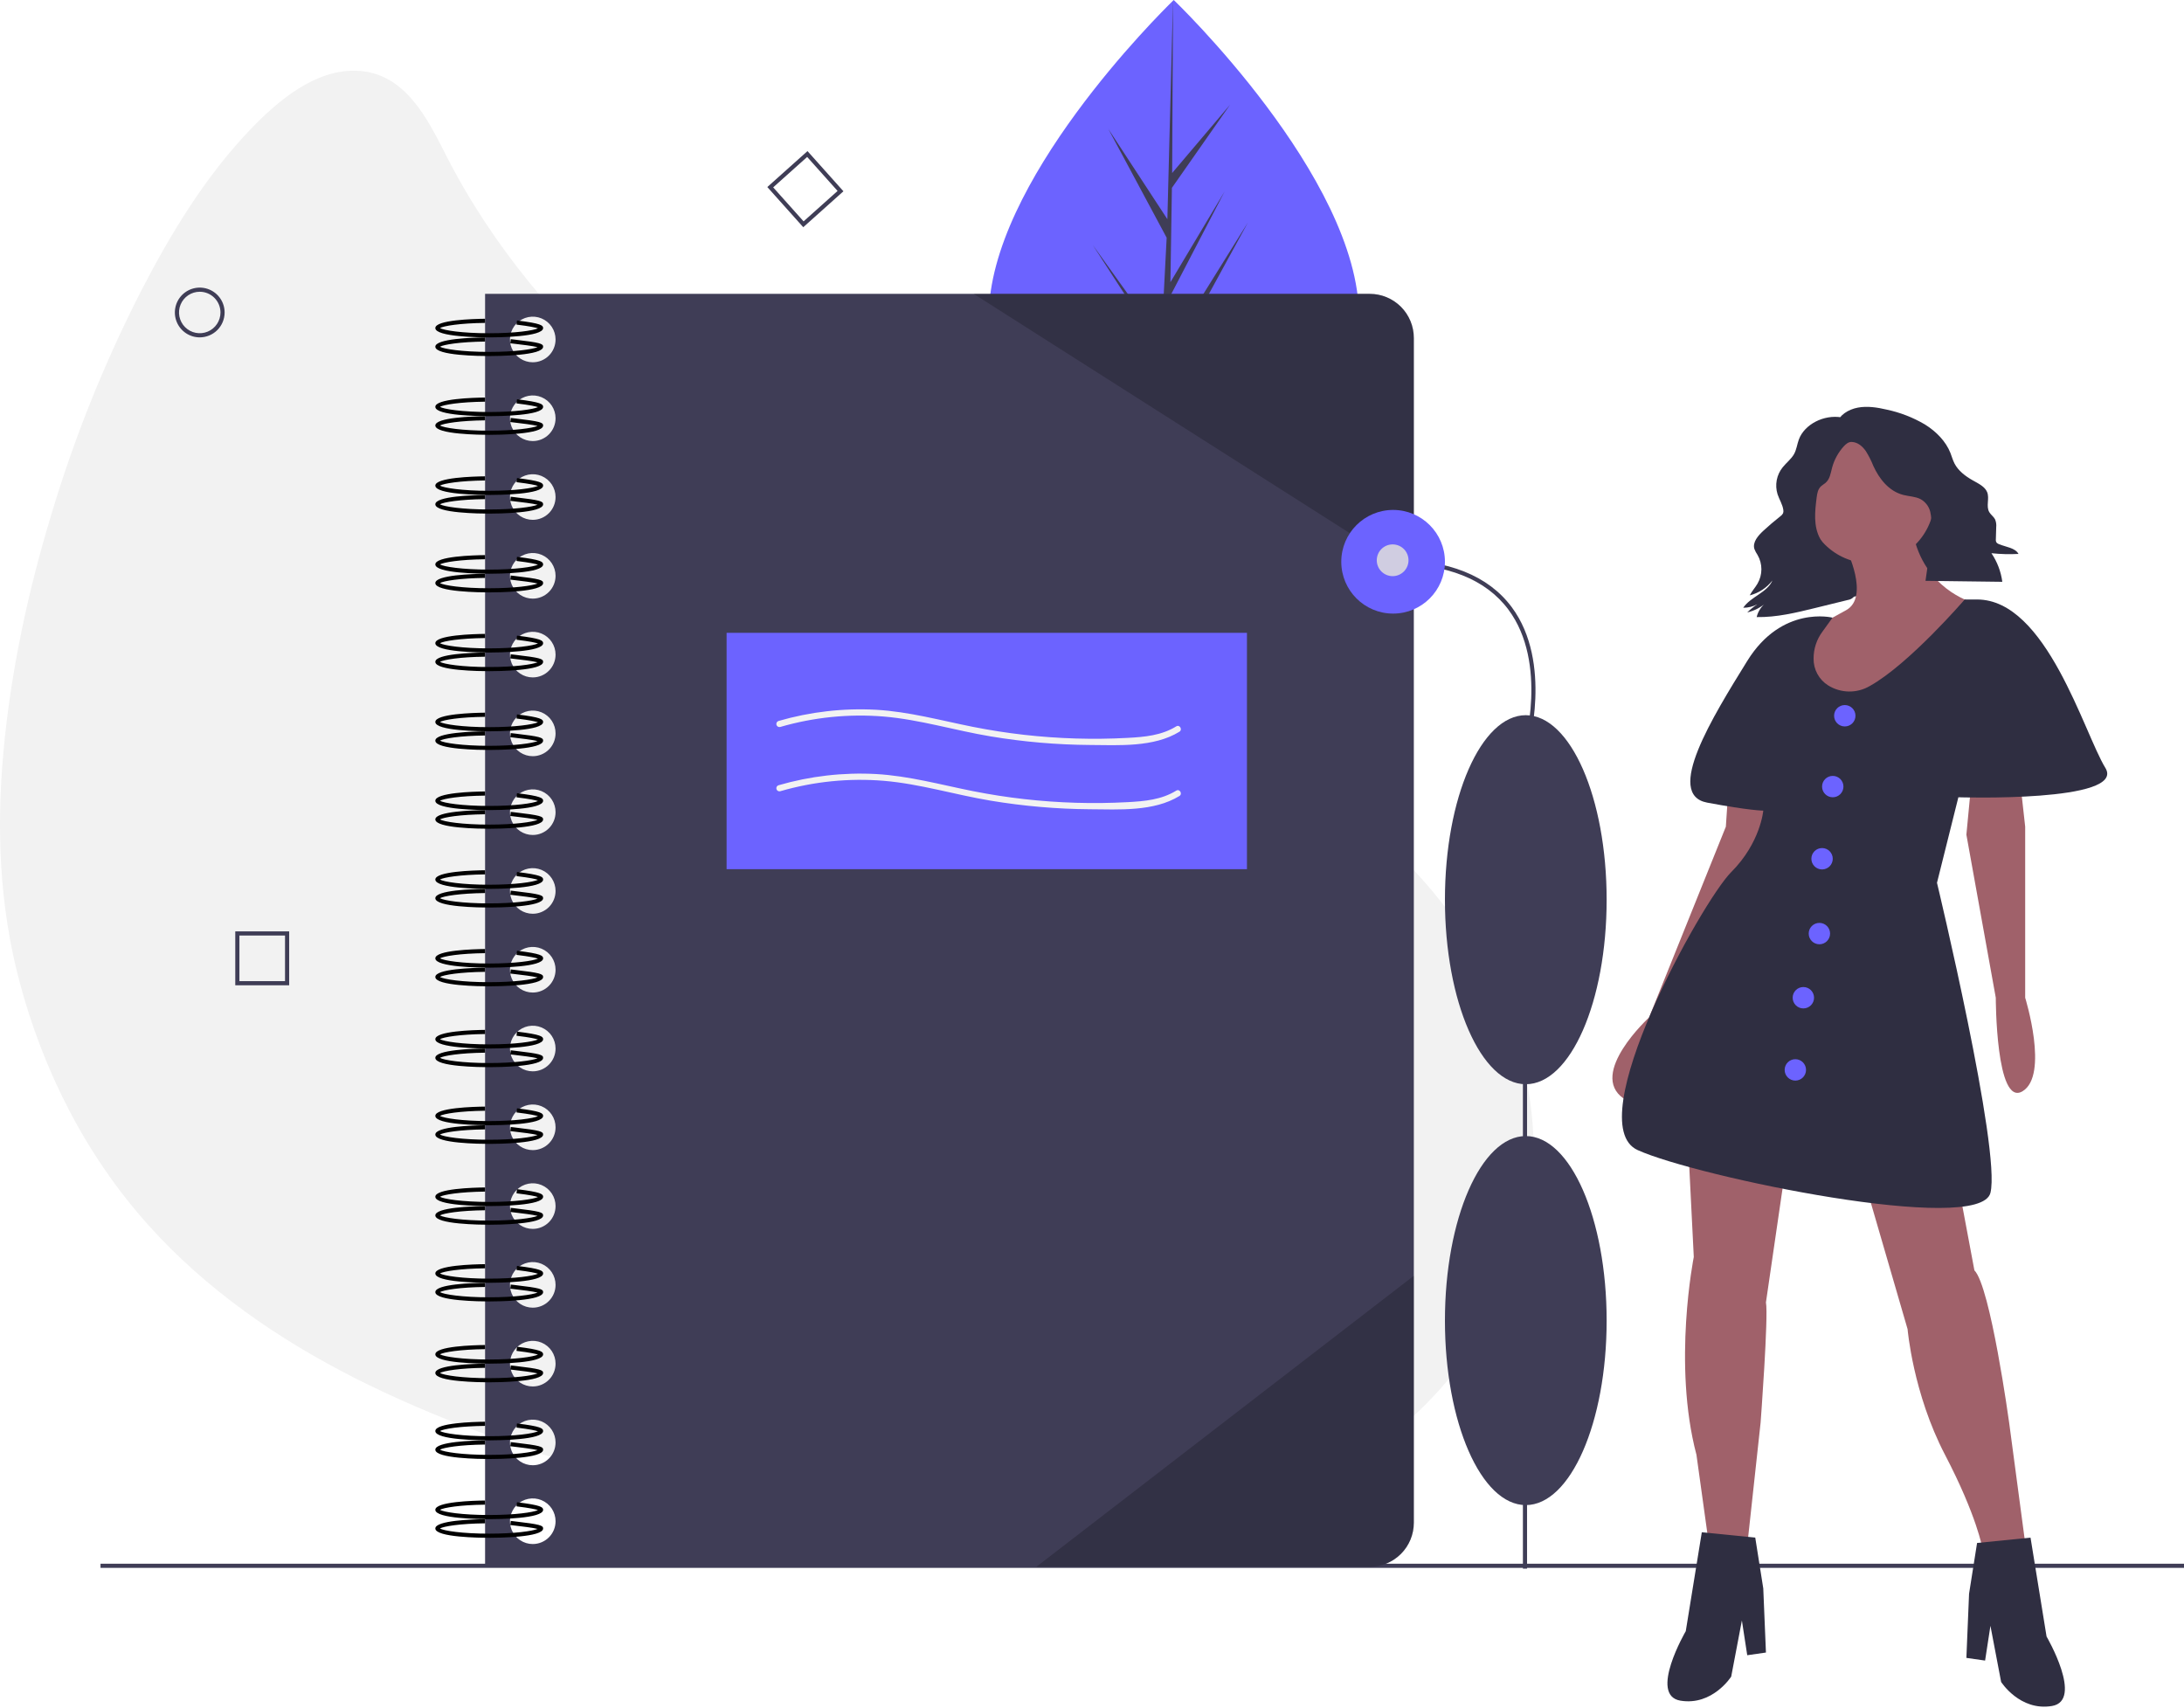 <svg width="500" height="391" viewBox="0 0 500 391" fill="none" xmlns="http://www.w3.org/2000/svg">
<g clip-path="url(#clip0)">
<path d="M168.089 345.305C97.086 325.253 22.278 303.745 3.413 217.33C-15.453 130.915 68.198 -34.315 99.772 32.368C131.594 99.575 213.224 138.542 264.448 160.343C420.311 226.68 349.829 396.631 168.089 345.305Z" fill="#F2F2F2"/>
<path d="M168.278 344.619C129.846 333.764 89.662 322.871 56.884 299.08C40.593 287.256 26.904 272.145 17.451 254.326C8.047 236.657 2.625 217.144 1.566 197.156C0.708 179.389 2.846 161.521 6.469 144.147C10.284 125.987 15.714 108.205 22.694 91.012C28.899 75.668 36.278 60.645 45.513 46.882C52.127 37.026 60.102 26.525 70.692 20.663C78.445 16.371 86.839 16.622 93.086 23.339C98.055 28.681 100.517 35.903 104.048 42.165C109.446 51.647 115.736 60.594 122.831 68.883C151.068 102.128 189.375 125.708 228.186 144.677C236.74 148.859 245.397 152.829 254.117 156.653C262.952 160.527 271.861 164.189 280.403 168.697C296.07 176.965 310.783 187.348 322.851 200.388C341.5 220.538 353.119 247.672 348.757 275.4C344.594 301.868 326.811 323.704 303.934 336.815C272.841 354.634 235.03 356.908 200.264 351.614C189.469 349.94 178.787 347.604 168.278 344.619C168.099 344.576 167.909 344.604 167.75 344.698C167.591 344.792 167.475 344.944 167.426 345.122C167.377 345.3 167.399 345.491 167.487 345.653C167.576 345.815 167.724 345.936 167.9 345.992C188.842 351.878 210.524 355.548 232.32 355.531C249.991 355.517 267.795 353.064 284.508 347.196C298.319 342.346 311.369 335.145 322.311 325.368C332.04 316.673 339.964 305.963 344.992 293.899C349.845 282.236 351.853 269.586 350.849 256.993C349.761 243.49 345.271 230.442 338.413 218.797C330.316 205.046 319.098 193.331 306.494 183.632C298.91 177.834 290.866 172.663 282.442 168.171C273.647 163.446 264.459 159.637 255.325 155.638C236.678 147.474 218.309 138.632 200.62 128.545C180.87 117.283 161.882 104.48 144.893 89.326C127.817 74.095 112.731 56.349 102.295 35.889C97.914 27.3 92.856 16.666 81.761 16.2C72.062 15.792 63.406 23.255 57.15 29.814C46.923 40.536 39.061 53.528 32.293 66.63C23.951 82.925 17.105 99.945 11.842 117.479C6.422 135.316 2.458 153.686 0.773 172.269C-0.82 189.85 -0.112 207.419 4.416 224.533C9.874 245.162 19.648 264.479 33.927 280.41C47.143 295.157 63.634 306.55 81.228 315.462C99.571 324.753 119.08 331.533 138.712 337.522C148.402 340.478 158.151 343.238 167.9 345.992C168.079 346.035 168.269 346.006 168.428 345.912C168.587 345.818 168.703 345.666 168.752 345.488C168.801 345.31 168.779 345.12 168.691 344.958C168.602 344.795 168.455 344.674 168.278 344.619Z" fill="#F2F2F2"/>
<path d="M311.128 72.491C311.143 104.405 292.175 115.557 268.773 115.568C268.23 115.568 267.689 115.562 267.15 115.551C266.066 115.528 264.992 115.479 263.93 115.404C242.808 113.919 226.391 102.212 226.377 72.532C226.362 41.816 265.6 3.034 268.543 0.167C268.545 0.167 268.546 0.167 268.548 0.164C268.66 0.055 268.717 0 268.717 0C268.717 0 311.112 40.578 311.128 72.491Z" fill="#6C63FF"/>
<path d="M267.229 110.687L282.717 89.025L267.191 113.064L267.151 115.55C266.066 115.528 264.993 115.479 263.931 115.404L265.585 83.475L265.572 83.228L265.601 83.181L265.758 80.164L250.17 56.08L265.804 77.904L265.843 78.544L267.093 54.42L253.746 29.532L267.255 50.181L268.544 0.166L268.549 0L268.549 0.164L268.35 39.606L281.614 23.963L268.294 43.002L267.953 64.602L280.341 43.868L267.905 67.778L267.716 79.789L285.695 50.926L267.648 83.979L267.229 110.687Z" fill="#3F3D56"/>
<path d="M313.585 67.27H111.053V358.683H313.585C314.911 358.684 316.224 358.423 317.449 357.916C318.673 357.408 319.786 356.665 320.724 355.727C321.661 354.79 322.405 353.677 322.912 352.452C323.419 351.227 323.68 349.914 323.68 348.588V77.365C323.68 76.039 323.419 74.727 322.912 73.502C322.405 72.277 321.661 71.164 320.724 70.226C319.786 69.289 318.673 68.545 317.449 68.038C316.224 67.531 314.911 67.27 313.585 67.27V67.27ZM121.969 353.463C120.936 353.463 119.927 353.157 119.068 352.583C118.21 352.009 117.541 351.194 117.146 350.24C116.75 349.286 116.647 348.236 116.848 347.223C117.05 346.211 117.547 345.28 118.277 344.55C119.007 343.82 119.938 343.323 120.95 343.122C121.963 342.92 123.013 343.023 123.967 343.419C124.921 343.814 125.736 344.483 126.31 345.341C126.883 346.2 127.19 347.209 127.19 348.242C127.19 348.928 127.055 349.607 126.793 350.24C126.531 350.874 126.146 351.45 125.661 351.934C125.177 352.419 124.601 352.804 123.967 353.066C123.334 353.328 122.655 353.463 121.969 353.463V353.463ZM121.969 335.427C120.936 335.427 119.927 335.121 119.068 334.547C118.21 333.974 117.541 333.158 117.146 332.204C116.75 331.251 116.647 330.201 116.848 329.188C117.05 328.175 117.547 327.245 118.277 326.515C119.007 325.785 119.938 325.288 120.95 325.086C121.963 324.885 123.013 324.988 123.967 325.383C124.921 325.778 125.736 326.448 126.31 327.306C126.883 328.165 127.19 329.174 127.19 330.207C127.19 330.892 127.055 331.571 126.793 332.205C126.531 332.839 126.146 333.414 125.661 333.899C125.177 334.384 124.601 334.768 123.967 335.031C123.334 335.293 122.655 335.428 121.969 335.427V335.427ZM121.969 317.392C120.936 317.392 119.927 317.086 119.068 316.512C118.21 315.938 117.541 315.123 117.146 314.169C116.75 313.215 116.647 312.165 116.848 311.153C117.05 310.14 117.547 309.21 118.277 308.48C119.007 307.749 119.938 307.252 120.95 307.051C121.963 306.849 123.013 306.953 123.967 307.348C124.921 307.743 125.736 308.412 126.31 309.271C126.883 310.129 127.19 311.139 127.19 312.171C127.19 312.857 127.055 313.536 126.793 314.17C126.531 314.803 126.146 315.379 125.661 315.864C125.177 316.349 124.601 316.733 123.967 316.995C123.334 317.258 122.655 317.392 121.969 317.392V317.392ZM121.969 299.357C120.936 299.357 119.927 299.05 119.068 298.477C118.21 297.903 117.541 297.088 117.146 296.134C116.75 295.18 116.647 294.13 116.848 293.117C117.05 292.105 117.547 291.174 118.277 290.444C119.007 289.714 119.938 289.217 120.95 289.015C121.963 288.814 123.013 288.917 123.967 289.312C124.921 289.708 125.736 290.377 126.31 291.235C126.883 292.094 127.19 293.103 127.19 294.136C127.19 294.822 127.055 295.501 126.793 296.134C126.531 296.768 126.146 297.343 125.661 297.828C125.177 298.313 124.601 298.698 123.967 298.96C123.334 299.222 122.655 299.357 121.969 299.357V299.357ZM121.969 281.321C120.936 281.321 119.927 281.015 119.068 280.441C118.21 279.868 117.541 279.052 117.146 278.098C116.75 277.144 116.647 276.095 116.848 275.082C117.05 274.069 117.547 273.139 118.277 272.409C119.007 271.679 119.938 271.182 120.95 270.98C121.963 270.779 123.013 270.882 123.967 271.277C124.921 271.672 125.736 272.341 126.31 273.2C126.883 274.059 127.19 275.068 127.19 276.101C127.19 276.786 127.055 277.465 126.793 278.099C126.531 278.732 126.146 279.308 125.661 279.793C125.177 280.278 124.601 280.662 123.967 280.925C123.334 281.187 122.655 281.322 121.969 281.321V281.321ZM121.969 263.286C120.936 263.286 119.927 262.98 119.068 262.406C118.21 261.832 117.541 261.017 117.146 260.063C116.75 259.109 116.647 258.059 116.848 257.047C117.05 256.034 117.547 255.104 118.277 254.373C119.007 253.643 119.938 253.146 120.95 252.945C121.963 252.743 123.013 252.847 123.967 253.242C124.921 253.637 125.736 254.306 126.31 255.165C126.883 256.023 127.19 257.033 127.19 258.065C127.19 258.751 127.055 259.43 126.793 260.063C126.531 260.697 126.146 261.273 125.661 261.758C125.177 262.243 124.601 262.627 123.967 262.889C123.334 263.152 122.655 263.286 121.969 263.286V263.286ZM121.969 245.251C120.936 245.251 119.927 244.944 119.068 244.371C118.21 243.797 117.541 242.982 117.146 242.028C116.75 241.074 116.647 240.024 116.848 239.011C117.05 237.999 117.547 237.068 118.277 236.338C119.007 235.608 119.938 235.111 120.95 234.909C121.963 234.708 123.013 234.811 123.967 235.206C124.921 235.602 125.736 236.271 126.31 237.129C126.883 237.988 127.19 238.997 127.19 240.03C127.19 240.715 127.055 241.395 126.793 242.028C126.531 242.662 126.146 243.237 125.661 243.722C125.177 244.207 124.601 244.592 123.967 244.854C123.334 245.116 122.655 245.251 121.969 245.251V245.251ZM121.969 227.215C120.936 227.215 119.927 226.909 119.068 226.335C118.21 225.762 117.541 224.946 117.146 223.992C116.75 223.038 116.647 221.989 116.848 220.976C117.05 219.963 117.547 219.033 118.277 218.303C119.007 217.573 119.938 217.075 120.95 216.874C121.963 216.673 123.013 216.776 123.967 217.171C124.921 217.566 125.736 218.235 126.31 219.094C126.883 219.952 127.19 220.962 127.19 221.994C127.19 222.68 127.055 223.359 126.793 223.993C126.531 224.626 126.146 225.202 125.661 225.687C125.177 226.172 124.601 226.556 123.967 226.819C123.334 227.081 122.655 227.216 121.969 227.215V227.215ZM121.969 209.18C120.936 209.18 119.927 208.874 119.068 208.3C118.21 207.726 117.541 206.911 117.146 205.957C116.75 205.003 116.647 203.953 116.848 202.941C117.05 201.928 117.547 200.998 118.277 200.267C119.007 199.537 119.938 199.04 120.95 198.839C121.963 198.637 123.013 198.741 123.967 199.136C124.921 199.531 125.736 200.2 126.31 201.059C126.883 201.917 127.19 202.926 127.19 203.959C127.19 204.645 127.055 205.324 126.793 205.957C126.531 206.591 126.146 207.167 125.661 207.652C125.177 208.136 124.601 208.521 123.967 208.783C123.334 209.045 122.655 209.18 121.969 209.18V209.18ZM121.969 191.144C120.936 191.144 119.927 190.838 119.068 190.265C118.21 189.691 117.541 188.876 117.146 187.922C116.75 186.968 116.647 185.918 116.848 184.905C117.05 183.892 117.547 182.962 118.277 182.232C119.007 181.502 119.938 181.005 120.95 180.803C121.963 180.602 123.013 180.705 123.967 181.1C124.921 181.495 125.736 182.165 126.31 183.023C126.883 183.882 127.19 184.891 127.19 185.924C127.19 186.609 127.055 187.288 126.793 187.922C126.531 188.556 126.146 189.131 125.661 189.616C125.177 190.101 124.601 190.486 123.967 190.748C123.334 191.01 122.655 191.145 121.969 191.144V191.144ZM121.969 173.109C120.936 173.109 119.927 172.803 119.068 172.229C118.21 171.656 117.541 170.84 117.146 169.886C116.75 168.932 116.647 167.883 116.848 166.87C117.05 165.857 117.547 164.927 118.277 164.197C119.007 163.467 119.938 162.969 120.95 162.768C121.963 162.566 123.013 162.67 123.967 163.065C124.921 163.46 125.736 164.129 126.31 164.988C126.883 165.846 127.19 166.856 127.19 167.888C127.19 168.574 127.055 169.253 126.793 169.887C126.531 170.52 126.146 171.096 125.661 171.581C125.177 172.066 124.601 172.45 123.967 172.712C123.334 172.975 122.655 173.109 121.969 173.109V173.109ZM121.969 155.074C120.936 155.074 119.927 154.768 119.068 154.194C118.21 153.62 117.541 152.805 117.146 151.851C116.75 150.897 116.647 149.847 116.848 148.834C117.05 147.822 117.547 146.891 118.277 146.161C119.007 145.431 119.938 144.934 120.95 144.733C121.963 144.531 123.013 144.634 123.967 145.03C124.921 145.425 125.736 146.094 126.31 146.952C126.883 147.811 127.19 148.82 127.19 149.853C127.19 150.539 127.055 151.218 126.793 151.851C126.531 152.485 126.146 153.061 125.661 153.545C125.177 154.03 124.601 154.415 123.967 154.677C123.334 154.939 122.655 155.074 121.969 155.074V155.074ZM121.969 137.038C120.936 137.038 119.927 136.732 119.068 136.159C118.21 135.585 117.541 134.769 117.146 133.816C116.75 132.862 116.647 131.812 116.848 130.799C117.05 129.786 117.547 128.856 118.277 128.126C119.007 127.396 119.938 126.899 120.95 126.697C121.963 126.496 123.013 126.599 123.967 126.994C124.921 127.389 125.736 128.059 126.31 128.917C126.883 129.776 127.19 130.785 127.19 131.818C127.19 132.503 127.055 133.182 126.793 133.816C126.531 134.45 126.146 135.025 125.661 135.51C125.177 135.995 124.601 136.38 123.967 136.642C123.334 136.904 122.655 137.039 121.969 137.038V137.038ZM121.969 119.003C120.936 119.003 119.927 118.697 119.068 118.123C118.21 117.55 117.541 116.734 117.146 115.78C116.75 114.826 116.647 113.776 116.848 112.764C117.05 111.751 117.547 110.821 118.277 110.091C119.007 109.36 119.938 108.863 120.95 108.662C121.963 108.46 123.013 108.564 123.967 108.959C124.921 109.354 125.736 110.023 126.31 110.882C126.883 111.74 127.19 112.75 127.19 113.782C127.19 114.468 127.055 115.147 126.793 115.781C126.531 116.414 126.146 116.99 125.661 117.475C125.177 117.96 124.601 118.344 123.967 118.606C123.334 118.869 122.655 119.003 121.969 119.003V119.003ZM121.969 100.968C120.936 100.968 119.927 100.661 119.068 100.088C118.21 99.514 117.541 98.699 117.146 97.745C116.75 96.791 116.647 95.741 116.848 94.728C117.05 93.716 117.547 92.785 118.277 92.055C119.007 91.325 119.938 90.828 120.95 90.626C121.963 90.425 123.013 90.528 123.967 90.924C124.921 91.319 125.736 91.988 126.31 92.846C126.883 93.705 127.19 94.714 127.19 95.747C127.19 96.433 127.055 97.112 126.793 97.745C126.531 98.379 126.146 98.954 125.661 99.439C125.177 99.924 124.601 100.309 123.967 100.571C123.334 100.833 122.655 100.968 121.969 100.968V100.968ZM121.969 82.932C120.936 82.932 119.927 82.626 119.068 82.052C118.21 81.479 117.541 80.663 117.146 79.709C116.75 78.755 116.647 77.706 116.848 76.693C117.05 75.68 117.547 74.75 118.277 74.02C119.007 73.29 119.938 72.793 120.95 72.591C121.963 72.39 123.013 72.493 123.967 72.888C124.921 73.283 125.736 73.953 126.31 74.811C126.883 75.67 127.19 76.679 127.19 77.712C127.19 78.397 127.055 79.076 126.793 79.71C126.531 80.344 126.146 80.919 125.661 81.404C125.177 81.889 124.601 82.273 123.967 82.536C123.334 82.798 122.655 82.933 121.969 82.932V82.932Z" fill="#3F3D56"/>
<path d="M112.002 257.59C109.941 257.59 99.662 257.487 99.662 255.454C99.662 253.594 108.377 253.353 111.048 253.324L111.058 254.273C105.278 254.337 101.537 254.967 100.718 255.454C101.59 255.974 105.758 256.641 112.002 256.641C117.992 256.641 122.071 256.027 123.163 255.518C122.663 255.343 121.405 255.045 118.245 254.665L118.359 253.722C123.913 254.39 124.342 254.862 124.342 255.454C124.342 257.487 114.063 257.59 112.002 257.59Z" fill="black"/>
<path d="M112.002 261.862C109.941 261.862 99.662 261.759 99.662 259.726C99.662 257.866 108.377 257.625 111.048 257.595L111.058 258.544C105.278 258.608 101.537 259.238 100.718 259.726C101.59 260.245 105.758 260.912 112.002 260.912C117.843 260.912 121.868 260.329 123.077 259.828C121.995 259.541 119.337 259.23 117.795 259.051L116.821 258.936L116.935 257.993L117.905 258.108C123.71 258.785 124.342 259.034 124.342 259.726C124.342 261.759 114.063 261.862 112.002 261.862Z" fill="black"/>
<path d="M112.002 240.03C109.941 240.03 99.662 239.927 99.662 237.894C99.662 236.034 108.377 235.793 111.048 235.763L111.058 236.712C105.278 236.776 101.537 237.406 100.718 237.894C101.59 238.413 105.758 239.08 112.002 239.08C117.992 239.08 122.071 238.467 123.163 237.958C122.663 237.783 121.405 237.484 118.245 237.104L118.359 236.161C123.913 236.83 124.342 237.301 124.342 237.894C124.342 239.927 114.063 240.03 112.002 240.03Z" fill="black"/>
<path d="M112.002 244.301C109.941 244.301 99.662 244.198 99.662 242.165C99.662 240.305 108.377 240.064 111.048 240.035L111.058 240.984C105.278 241.048 101.537 241.678 100.718 242.165C101.59 242.685 105.758 243.352 112.002 243.352C117.843 243.352 121.868 242.768 123.077 242.267C121.995 241.98 119.337 241.67 117.795 241.49L116.821 241.376L116.935 240.433L117.905 240.547C123.71 241.224 124.342 241.474 124.342 242.165C124.342 244.198 114.063 244.301 112.002 244.301Z" fill="black"/>
<path d="M112.002 221.519C109.941 221.519 99.662 221.416 99.662 219.384C99.662 217.524 108.377 217.283 111.048 217.253L111.058 218.202C105.278 218.266 101.537 218.896 100.718 219.384C101.59 219.903 105.758 220.57 112.002 220.57C117.992 220.57 122.071 219.956 123.163 219.448C122.663 219.272 121.405 218.974 118.245 218.594L118.359 217.651C123.913 218.319 124.342 218.791 124.342 219.384C124.342 221.416 114.063 221.519 112.002 221.519Z" fill="black"/>
<path d="M112.002 225.791C109.941 225.791 99.662 225.688 99.662 223.655C99.662 221.795 108.377 221.554 111.048 221.524L111.058 222.474C105.278 222.538 101.537 223.167 100.718 223.655C101.59 224.175 105.758 224.842 112.002 224.842C117.843 224.842 121.868 224.258 123.077 223.757C121.995 223.47 119.337 223.16 117.795 222.98L116.821 222.865L116.935 221.923L117.905 222.037C123.71 222.714 124.342 222.964 124.342 223.655C124.342 225.688 114.063 225.791 112.002 225.791Z" fill="black"/>
<path d="M112.002 203.484C109.941 203.484 99.662 203.381 99.662 201.348C99.662 199.488 108.377 199.247 111.048 199.218L111.058 200.167C105.278 200.231 101.537 200.861 100.718 201.348C101.59 201.868 105.758 202.535 112.002 202.535C117.992 202.535 122.071 201.921 123.163 201.412C122.663 201.237 121.405 200.939 118.245 200.559L118.359 199.616C123.913 200.284 124.342 200.756 124.342 201.348C124.342 203.381 114.063 203.484 112.002 203.484Z" fill="black"/>
<path d="M112.002 207.756C109.941 207.756 99.662 207.653 99.662 205.62C99.662 203.76 108.377 203.519 111.048 203.489L111.058 204.438C105.278 204.502 101.537 205.132 100.718 205.62C101.59 206.14 105.758 206.806 112.002 206.806C117.843 206.806 121.868 206.223 123.077 205.722C121.995 205.435 119.337 205.124 117.795 204.945L116.821 204.83L116.935 203.887L117.905 204.002C123.71 204.679 124.342 204.928 124.342 205.62C124.342 207.653 114.063 207.756 112.002 207.756Z" fill="black"/>
<path d="M112.002 185.449C109.941 185.449 99.662 185.346 99.662 183.313C99.662 181.453 108.377 181.212 111.048 181.183L111.058 182.132C105.278 182.196 101.537 182.826 100.718 183.313C101.59 183.833 105.758 184.5 112.002 184.5C117.992 184.5 122.072 183.886 123.164 183.377C122.664 183.202 121.406 182.903 118.246 182.523L118.359 181.581C123.913 182.248 124.342 182.72 124.342 183.313C124.342 185.346 114.063 185.449 112.002 185.449Z" fill="black"/>
<path d="M112.002 189.72C109.941 189.72 99.662 189.617 99.662 187.585C99.662 185.725 108.377 185.484 111.048 185.454L111.058 186.403C105.278 186.467 101.537 187.097 100.718 187.585C101.59 188.104 105.758 188.771 112.002 188.771C117.844 188.771 121.869 188.187 123.077 187.687C121.995 187.399 119.332 187.089 117.788 186.909L116.822 186.795L116.935 185.852L117.897 185.966C123.709 186.643 124.342 186.893 124.342 187.585C124.342 189.617 114.063 189.72 112.002 189.72Z" fill="black"/>
<path d="M112.002 167.414C109.941 167.414 99.662 167.311 99.662 165.278C99.662 163.418 108.377 163.177 111.048 163.147L111.058 164.097C105.278 164.161 101.537 164.791 100.718 165.278C101.59 165.797 105.758 166.464 112.002 166.464C117.992 166.464 122.072 165.851 123.164 165.342C122.664 165.167 121.406 164.868 118.246 164.488L118.359 163.546C123.913 164.213 124.342 164.684 124.342 165.278C124.342 167.311 114.063 167.414 112.002 167.414Z" fill="black"/>
<path d="M112.002 171.685C109.941 171.685 99.662 171.582 99.662 169.549C99.662 167.69 108.377 167.449 111.048 167.419L111.058 168.368C105.278 168.432 101.537 169.062 100.718 169.549C101.59 170.069 105.758 170.736 112.002 170.736C117.844 170.736 121.869 170.152 123.077 169.651C121.995 169.364 119.332 169.053 117.788 168.873L116.822 168.76L116.935 167.817L117.897 167.93C123.709 168.608 124.342 168.857 124.342 169.549C124.342 171.582 114.063 171.685 112.002 171.685Z" fill="black"/>
<path d="M112.002 149.378C109.941 149.378 99.662 149.275 99.662 147.242C99.662 145.382 108.377 145.141 111.048 145.112L111.058 146.061C105.278 146.125 101.537 146.755 100.718 147.242C101.59 147.762 105.758 148.429 112.002 148.429C117.992 148.429 122.072 147.815 123.164 147.306C122.664 147.131 121.406 146.832 118.246 146.452L118.359 145.51C123.913 146.177 124.342 146.649 124.342 147.242C124.342 149.275 114.063 149.378 112.002 149.378Z" fill="black"/>
<path d="M112.002 153.65C109.941 153.65 99.662 153.547 99.662 151.514C99.662 149.654 108.377 149.413 111.048 149.383L111.058 150.333C105.278 150.396 101.537 151.026 100.718 151.514C101.59 152.033 105.758 152.7 112.002 152.7C117.844 152.7 121.869 152.117 123.077 151.616C121.995 151.328 119.332 151.018 117.788 150.838L116.822 150.724L116.935 149.782L117.897 149.895C123.709 150.572 124.342 150.822 124.342 151.514C124.342 153.547 114.063 153.65 112.002 153.65Z" fill="black"/>
<path d="M112.002 131.343C109.941 131.343 99.662 131.24 99.662 129.207C99.662 127.347 108.377 127.106 111.048 127.077L111.058 128.026C105.278 128.09 101.537 128.72 100.718 129.207C101.59 129.727 105.758 130.394 112.002 130.394C117.992 130.394 122.072 129.78 123.164 129.271C122.664 129.096 121.406 128.797 118.246 128.417L118.359 127.475C123.913 128.142 124.342 128.614 124.342 129.207C124.342 131.24 114.063 131.343 112.002 131.343Z" fill="black"/>
<path d="M112.002 135.614C109.941 135.614 99.662 135.511 99.662 133.479C99.662 131.619 108.377 131.378 111.048 131.348L111.058 132.297C105.278 132.361 101.537 132.991 100.718 133.479C101.59 133.998 105.758 134.665 112.002 134.665C117.844 134.665 121.869 134.081 123.077 133.581C121.995 133.293 119.332 132.983 117.788 132.803L116.822 132.689L116.935 131.747L117.897 131.86C123.709 132.537 124.342 132.787 124.342 133.479C124.342 135.511 114.063 135.614 112.002 135.614Z" fill="black"/>
<path d="M112.002 113.307C109.941 113.307 99.662 113.204 99.662 111.171C99.662 109.312 108.377 109.071 111.048 109.041L111.058 109.99C105.278 110.054 101.537 110.684 100.718 111.171C101.59 111.691 105.758 112.358 112.002 112.358C117.992 112.358 122.072 111.744 123.164 111.235C122.664 111.06 121.406 110.761 118.246 110.382L118.359 109.439C123.913 110.106 124.342 110.578 124.342 111.171C124.342 113.204 114.063 113.307 112.002 113.307Z" fill="black"/>
<path d="M112.002 117.579C109.941 117.579 99.662 117.476 99.662 115.443C99.662 113.584 108.377 113.343 111.048 113.313L111.058 114.262C105.278 114.326 101.537 114.956 100.718 115.443C101.59 115.963 105.758 116.63 112.002 116.63C117.844 116.63 121.869 116.046 123.077 115.545C121.995 115.258 119.332 114.947 117.788 114.767L116.822 114.654L116.935 113.711L117.897 113.824C123.709 114.502 124.342 114.751 124.342 115.443C124.342 117.476 114.063 117.579 112.002 117.579Z" fill="black"/>
<path d="M112.002 95.272C109.941 95.272 99.662 95.169 99.662 93.136C99.662 91.276 108.377 91.035 111.048 91.006L111.058 91.955C105.278 92.019 101.537 92.649 100.718 93.136C101.59 93.656 105.758 94.323 112.002 94.323C117.992 94.323 122.072 93.709 123.164 93.2C122.664 93.025 121.406 92.726 118.246 92.347L118.359 91.404C123.913 92.071 124.342 92.543 124.342 93.136C124.342 95.169 114.063 95.272 112.002 95.272Z" fill="black"/>
<path d="M112.002 99.543C109.941 99.543 99.662 99.441 99.662 97.408C99.662 95.548 108.377 95.307 111.048 95.277L111.058 96.227C105.278 96.29 101.537 96.92 100.718 97.408C101.59 97.927 105.758 98.594 112.002 98.594C117.844 98.594 121.869 98.01 123.077 97.51C121.995 97.222 119.332 96.912 117.788 96.732L116.822 96.618L116.935 95.676L117.897 95.789C123.709 96.466 124.342 96.716 124.342 97.408C124.342 99.441 114.063 99.543 112.002 99.543Z" fill="black"/>
<path d="M112.002 77.237C109.941 77.237 99.662 77.134 99.662 75.101C99.662 73.241 108.377 73 111.048 72.971L111.058 73.92C105.278 73.984 101.537 74.614 100.718 75.101C101.59 75.621 105.758 76.288 112.002 76.288C117.992 76.288 122.072 75.674 123.164 75.165C122.664 74.99 121.406 74.691 118.246 74.311L118.359 73.369C123.913 74.036 124.342 74.508 124.342 75.101C124.342 77.134 114.063 77.237 112.002 77.237Z" fill="black"/>
<path d="M112.002 81.508C109.941 81.508 99.662 81.406 99.662 79.373C99.662 77.513 108.377 77.272 111.048 77.242L111.058 78.191C105.278 78.255 101.537 78.885 100.718 79.373C101.59 79.892 105.758 80.559 112.002 80.559C117.844 80.559 121.869 79.975 123.077 79.475C121.995 79.187 119.332 78.877 117.788 78.697L116.822 78.583L116.935 77.641L117.897 77.754C123.709 78.431 124.342 78.681 124.342 79.373C124.342 81.406 114.063 81.508 112.002 81.508Z" fill="black"/>
<path d="M112.002 276.1C109.941 276.1 99.662 275.998 99.662 273.965C99.662 272.105 108.377 271.864 111.048 271.834L111.058 272.783C105.278 272.847 101.537 273.477 100.718 273.965C101.59 274.484 105.758 275.151 112.002 275.151C117.992 275.151 122.071 274.537 123.163 274.029C122.663 273.853 121.405 273.555 118.245 273.175L118.359 272.232C123.913 272.9 124.342 273.372 124.342 273.965C124.342 275.998 114.063 276.1 112.002 276.1Z" fill="black"/>
<path d="M112.002 280.372C109.941 280.372 99.662 280.269 99.662 278.236C99.662 276.376 108.377 276.135 111.048 276.105L111.058 277.055C105.278 277.119 101.537 277.749 100.718 278.236C101.59 278.756 105.758 279.423 112.002 279.423C117.843 279.423 121.868 278.839 123.077 278.338C121.995 278.051 119.337 277.741 117.795 277.561L116.821 277.446L116.935 276.504L117.905 276.618C123.71 277.295 124.342 277.545 124.342 278.236C124.342 280.269 114.063 280.372 112.002 280.372Z" fill="black"/>
<path d="M112.002 293.661C109.941 293.661 99.662 293.558 99.662 291.525C99.662 289.665 108.377 289.424 111.048 289.395L111.058 290.344C105.278 290.408 101.537 291.038 100.718 291.525C101.59 292.045 105.758 292.712 112.002 292.712C117.992 292.712 122.071 292.098 123.163 291.589C122.663 291.414 121.405 291.115 118.245 290.735L118.359 289.793C123.913 290.461 124.342 290.932 124.342 291.525C124.342 293.558 114.063 293.661 112.002 293.661Z" fill="black"/>
<path d="M112.002 297.932C109.941 297.932 99.662 297.83 99.662 295.797C99.662 293.937 108.377 293.696 111.048 293.666L111.058 294.615C105.278 294.679 101.537 295.309 100.718 295.797C101.59 296.316 105.758 296.983 112.002 296.983C117.843 296.983 121.868 296.4 123.077 295.899C121.995 295.612 119.337 295.301 117.795 295.121L116.821 295.007L116.935 294.064L117.905 294.179C123.71 294.856 124.342 295.105 124.342 295.797C124.342 297.83 114.063 297.932 112.002 297.932Z" fill="black"/>
<path d="M112.002 312.171C109.941 312.171 99.662 312.068 99.662 310.035C99.662 308.175 108.377 307.934 111.048 307.905L111.058 308.854C105.278 308.918 101.537 309.548 100.718 310.035C101.59 310.555 105.758 311.222 112.002 311.222C117.992 311.222 122.071 310.608 123.163 310.099C122.663 309.924 121.405 309.626 118.245 309.246L118.359 308.303C123.913 308.971 124.342 309.443 124.342 310.035C124.342 312.068 114.063 312.171 112.002 312.171Z" fill="black"/>
<path d="M112.002 316.443C109.941 316.443 99.662 316.34 99.662 314.307C99.662 312.447 108.377 312.206 111.048 312.176L111.058 313.126C105.278 313.189 101.537 313.819 100.718 314.307C101.59 314.827 105.758 315.493 112.002 315.493C117.843 315.493 121.868 314.91 123.077 314.409C121.995 314.122 119.337 313.811 117.795 313.632L116.821 313.517L116.935 312.574L117.905 312.689C123.71 313.366 124.342 313.615 124.342 314.307C124.342 316.34 114.063 316.443 112.002 316.443Z" fill="black"/>
<path d="M112.002 329.732C109.941 329.732 99.662 329.629 99.662 327.596C99.662 325.736 108.377 325.495 111.048 325.465L111.058 326.415C105.278 326.479 101.537 327.108 100.718 327.596C101.59 328.116 105.758 328.783 112.002 328.783C117.992 328.783 122.071 328.169 123.163 327.66C122.663 327.485 121.405 327.186 118.245 326.806L118.359 325.863C123.913 326.532 124.342 327.003 124.342 327.596C124.342 329.629 114.063 329.732 112.002 329.732Z" fill="black"/>
<path d="M112.002 334.003C109.941 334.003 99.662 333.9 99.662 331.867C99.662 330.007 108.377 329.766 111.048 329.737L111.058 330.686C105.278 330.75 101.537 331.38 100.718 331.867C101.59 332.387 105.758 333.054 112.002 333.054C117.843 333.054 121.868 332.47 123.077 331.969C121.995 331.683 119.337 331.372 117.795 331.192L116.821 331.078L116.935 330.135L117.905 330.249C123.71 330.927 124.342 331.176 124.342 331.867C124.342 333.9 114.063 334.003 112.002 334.003Z" fill="black"/>
<path d="M112.002 347.767C109.941 347.767 99.662 347.664 99.662 345.631C99.662 343.771 108.377 343.53 111.048 343.5L111.058 344.45C105.278 344.514 101.537 345.144 100.718 345.631C101.59 346.151 105.758 346.818 112.002 346.818C117.992 346.818 122.071 346.204 123.163 345.695C122.663 345.52 121.405 345.221 118.245 344.841L118.359 343.899C123.913 344.567 124.342 345.038 124.342 345.631C124.342 347.664 114.063 347.767 112.002 347.767Z" fill="black"/>
<path d="M112.002 352.039C109.941 352.039 99.662 351.936 99.662 349.903C99.662 348.043 108.377 347.802 111.048 347.772L111.058 348.722C105.278 348.786 101.537 349.416 100.718 349.903C101.59 350.423 105.758 351.09 112.002 351.09C117.843 351.09 121.868 350.506 123.077 350.005C121.995 349.718 119.337 349.408 117.795 349.228L116.821 349.113L116.935 348.171L117.905 348.285C123.71 348.962 124.342 349.212 124.342 349.903C124.342 351.936 114.063 352.039 112.002 352.039Z" fill="black"/>
<path d="M500 357.971H23.012V358.92H500V357.971Z" fill="#3F3D56"/>
<path d="M45.729 77.231C44.602 77.231 43.501 76.897 42.564 76.271C41.628 75.645 40.898 74.755 40.467 73.715C40.036 72.674 39.923 71.529 40.143 70.424C40.362 69.319 40.905 68.305 41.701 67.508C42.498 66.712 43.513 66.169 44.617 65.949C45.722 65.73 46.867 65.842 47.908 66.273C48.949 66.704 49.838 67.434 50.464 68.371C51.09 69.308 51.424 70.409 51.424 71.535C51.422 73.045 50.822 74.493 49.754 75.561C48.686 76.628 47.239 77.229 45.729 77.231V77.231ZM45.729 66.789C44.79 66.789 43.872 67.067 43.092 67.589C42.311 68.111 41.703 68.852 41.344 69.719C40.984 70.586 40.891 71.54 41.074 72.461C41.257 73.382 41.709 74.228 42.373 74.891C43.036 75.555 43.882 76.007 44.803 76.19C45.723 76.373 46.678 76.279 47.545 75.92C48.412 75.561 49.153 74.953 49.675 74.172C50.196 73.391 50.475 72.474 50.475 71.535C50.473 70.277 49.973 69.07 49.083 68.181C48.193 67.291 46.987 66.79 45.729 66.789V66.789Z" fill="#3F3D56"/>
<path d="M66.202 225.554H53.862V213.214H66.202V225.554ZM54.812 224.605H65.253V214.163H54.812V224.605Z" fill="#3F3D56"/>
<path d="M183.896 52.014L175.669 42.817L184.866 34.59L193.093 43.787L183.896 52.014ZM177.009 42.892L183.971 50.674L191.753 43.712L184.791 35.93L177.009 42.892Z" fill="#3F3D56"/>
<path d="M285.474 144.869H166.346V198.975H285.474V144.869Z" fill="#6C63FF"/>
<path d="M178.608 181.136C186.31 178.897 194.357 178.086 202.352 178.745C210.628 179.451 218.629 181.931 226.802 183.291C234.318 184.544 241.921 185.201 249.54 185.256C256.123 185.301 264.181 185.821 270.01 182.223C270.788 181.742 270.074 180.51 269.291 180.993C265.904 183.085 262.036 183.422 258.146 183.632C254.225 183.844 250.3 183.892 246.369 183.776C238.426 183.547 230.517 182.653 222.723 181.104C215.358 179.637 208.095 177.622 200.564 177.194C193.028 176.789 185.477 177.657 178.229 179.763C178.053 179.818 177.905 179.939 177.816 180.101C177.728 180.264 177.706 180.454 177.755 180.632C177.804 180.81 177.921 180.962 178.08 181.056C178.239 181.15 178.428 181.178 178.608 181.136V181.136Z" fill="#F2F2F2"/>
<path d="M178.608 166.423C186.31 164.184 194.357 163.374 202.352 164.033C210.628 164.738 218.629 167.218 226.802 168.578C234.318 169.831 241.921 170.488 249.54 170.543C256.123 170.588 264.181 171.108 270.01 167.51C270.788 167.03 270.074 165.797 269.291 166.281C265.904 168.372 262.036 168.709 258.146 168.919C254.225 169.131 250.3 169.179 246.369 169.063C238.426 168.834 230.517 167.94 222.723 166.391C215.358 164.924 208.095 162.909 200.564 162.481C193.028 162.076 185.477 162.944 178.229 165.05C178.053 165.105 177.905 165.226 177.816 165.389C177.728 165.551 177.706 165.741 177.755 165.919C177.804 166.097 177.921 166.249 178.08 166.343C178.239 166.437 178.428 166.466 178.608 166.423V166.423Z" fill="#F2F2F2"/>
<path opacity="0.2" d="M323.681 292.052V348.588C323.681 349.914 323.42 351.227 322.913 352.452C322.406 353.677 321.662 354.79 320.725 355.727C319.787 356.665 318.674 357.408 317.45 357.915C316.225 358.423 314.912 358.684 313.586 358.683H237.249L323.681 292.052Z" fill="black"/>
<path opacity="0.2" d="M323.68 77.365V131.38L222.905 67.269H313.585C314.911 67.269 316.224 67.53 317.449 68.037C318.674 68.545 319.787 69.288 320.724 70.226C321.661 71.163 322.405 72.276 322.912 73.501C323.419 74.726 323.68 76.039 323.68 77.365V77.365Z" fill="black"/>
<path d="M349.602 189.352H348.652V359.098H349.602V189.352Z" fill="#3F3D56"/>
<path d="M349.31 344.55C359.533 344.55 367.82 325.638 367.82 302.31C367.82 278.981 359.533 260.069 349.31 260.069C339.087 260.069 330.8 278.981 330.8 302.31C330.8 325.638 339.087 344.55 349.31 344.55Z" fill="#3F3D56"/>
<path d="M349.31 248.204C359.533 248.204 367.82 229.292 367.82 205.963C367.82 182.634 359.533 163.722 349.31 163.722C339.087 163.722 330.8 182.634 330.8 205.963C330.8 229.292 339.087 248.204 349.31 248.204Z" fill="#3F3D56"/>
<path d="M349.765 171.452L348.855 171.18C348.913 170.988 354.493 151.864 345.33 139.554C340.155 132.601 331.274 129.075 318.935 129.075V128.126C331.593 128.126 340.73 131.781 346.094 138.99C355.541 151.687 349.823 171.256 349.765 171.452Z" fill="#3F3D56"/>
<path d="M318.935 140.466C325.488 140.466 330.8 135.154 330.8 128.601C330.8 122.048 325.488 116.735 318.935 116.735C312.382 116.735 307.069 122.048 307.069 128.601C307.069 135.154 312.382 140.466 318.935 140.466Z" fill="#6C63FF"/>
<path d="M318.827 131.892C320.834 131.892 322.461 130.265 322.461 128.258C322.461 126.251 320.834 124.624 318.827 124.624C316.82 124.624 315.193 126.251 315.193 128.258C315.193 130.265 316.82 131.892 318.827 131.892Z" fill="#D0CDE1"/>
<path d="M451.098 131.425L413.163 138.767V108.786L448.039 110.01L451.098 131.425Z" fill="#2F2E41"/>
<path d="M451.403 178.231L450.18 191.08L456.91 228.403C456.91 228.403 456.91 253.489 463.029 249.817C469.147 246.146 463.64 228.403 463.64 228.403V189.244L462.417 178.231H451.403Z" fill="#A0616A"/>
<path d="M395.725 180.066L395.113 189.244L377.534 232.918C377.534 232.918 363.546 245.759 371.682 251.459C379.817 257.16 384.712 237.58 384.712 237.58L403.679 200.257L405.515 180.066L395.725 180.066Z" fill="#A0616A"/>
<path d="M386.547 263.278L387.771 287.752C387.771 287.752 382.876 312.226 388.382 333.029L391.442 355.056L400.008 353.832L403.067 325.687C403.067 325.687 404.902 301.213 404.29 298.154L408.573 268.785L386.547 263.278Z" fill="#A0616A"/>
<path d="M426.93 270.62L436.719 304.272C436.719 304.272 437.943 318.956 445.285 333.029C452.627 347.101 453.851 354.444 453.851 354.444L463.641 353.22L459.97 325.687C459.97 325.687 455.687 294.482 452.016 290.811L448.344 271.232L426.93 270.62Z" fill="#A0616A"/>
<path d="M428.153 128.945C436.263 128.945 442.838 122.371 442.838 114.261C442.838 106.151 436.263 99.577 428.153 99.577C420.043 99.577 413.469 106.151 413.469 114.261C413.469 122.371 420.043 128.945 428.153 128.945Z" fill="#A0616A"/>
<path d="M422.646 125.612C422.646 125.612 428.153 136.625 422.646 139.685C417.14 142.744 414.692 143.968 414.692 143.968C414.692 143.968 407.35 171.501 423.87 169.053C440.39 166.606 451.403 137.849 451.403 137.849C451.403 137.849 440.39 134.79 437.943 121.941L422.646 125.612Z" fill="#A0616A"/>
<path d="M418.517 156.893C417.482 156.242 416.634 155.334 416.053 154.258C415.472 153.183 415.178 151.976 415.201 150.753C415.191 148.553 415.891 146.408 417.198 144.638L419.535 141.397C419.535 141.397 407.962 138.461 400.008 151.31C392.054 164.159 381.041 181.902 390.83 183.738C400.62 185.573 403.679 185.573 403.679 185.573C403.679 185.573 403.067 192.916 396.337 199.646C389.607 206.376 361.462 257.16 374.922 263.278C388.383 269.397 453.239 282.858 455.687 273.068C458.134 263.278 443.45 202.093 443.45 202.093L448.344 182.514C448.344 182.514 486.891 183.738 481.996 175.784C477.101 167.83 468.535 137.237 452.627 137.237H449.794C449.794 137.237 437.08 152.026 428.045 157.058C426.592 157.901 424.937 158.331 423.258 158.302C421.579 158.273 419.939 157.786 418.517 156.893V156.893Z" fill="#2F2E41"/>
<path d="M452.627 353.22L450.792 364.845L450.18 379.53L454.463 380.142L455.686 372.188L458.134 385.036C458.134 385.036 462.417 391.767 469.759 390.543C477.101 389.319 468.535 374.635 468.535 374.635L464.864 351.997L452.627 353.22Z" fill="#2F2E41"/>
<path d="M401.844 351.996L403.679 363.621L404.291 378.306L400.008 378.918L398.784 370.963L396.337 383.812C396.337 383.812 392.054 390.543 384.712 389.319C377.37 388.095 385.936 373.411 385.936 373.411L389.607 350.772L401.844 351.996Z" fill="#2F2E41"/>
<path d="M422.341 166.3C423.693 166.3 424.788 165.204 424.788 163.852C424.788 162.501 423.693 161.405 422.341 161.405C420.989 161.405 419.894 162.501 419.894 163.852C419.894 165.204 420.989 166.3 422.341 166.3Z" fill="#6C63FF"/>
<path d="M419.587 182.514C420.939 182.514 422.034 181.418 422.034 180.067C422.034 178.715 420.939 177.619 419.587 177.619C418.235 177.619 417.14 178.715 417.14 180.067C417.14 181.418 418.235 182.514 419.587 182.514Z" fill="#6C63FF"/>
<path d="M417.14 199.034C418.491 199.034 419.587 197.938 419.587 196.587C419.587 195.235 418.491 194.139 417.14 194.139C415.788 194.139 414.692 195.235 414.692 196.587C414.692 197.938 415.788 199.034 417.14 199.034Z" fill="#6C63FF"/>
<path d="M416.528 216.166C417.88 216.166 418.976 215.07 418.976 213.718C418.976 212.367 417.88 211.271 416.528 211.271C415.177 211.271 414.081 212.367 414.081 213.718C414.081 215.07 415.177 216.166 416.528 216.166Z" fill="#6C63FF"/>
<path d="M412.857 230.85C414.208 230.85 415.304 229.754 415.304 228.402C415.304 227.051 414.208 225.955 412.857 225.955C411.505 225.955 410.409 227.051 410.409 228.402C410.409 229.754 411.505 230.85 412.857 230.85Z" fill="#6C63FF"/>
<path d="M411.022 247.37C412.373 247.37 413.469 246.274 413.469 244.922C413.469 243.571 412.373 242.475 411.022 242.475C409.67 242.475 408.574 243.571 408.574 244.922C408.574 246.274 409.67 247.37 411.022 247.37Z" fill="#6C63FF"/>
<path d="M421.608 95.547C417.543 94.847 413.091 97.154 411.823 100.616C411.416 101.727 411.303 102.926 410.712 103.972C410.079 105.092 408.957 105.934 408.137 106.958C407.442 107.812 406.97 108.825 406.763 109.906C406.557 110.988 406.622 112.104 406.953 113.154C407.349 114.362 408.102 115.486 408.27 116.734C408.32 116.996 408.297 117.267 408.203 117.516C408.038 117.806 407.808 118.053 407.529 118.237C406.207 119.277 404.934 120.363 403.709 121.493C402.46 122.646 401.177 124.138 401.646 125.674C401.837 126.159 402.082 126.62 402.375 127.05C402.95 128.049 403.251 129.181 403.249 130.332C403.246 131.484 402.94 132.615 402.361 133.611C401.824 134.533 401.063 135.348 400.58 136.293C402.64 135.772 404.465 134.575 405.764 132.894C404.65 135.608 400.741 136.635 399.09 139.13C400.222 139.135 401.338 138.858 402.336 138.324C401.5 138.872 400.72 139.499 400.005 140.198C401.633 139.825 403.139 139.044 404.381 137.928C403.27 138.742 402.485 139.925 402.167 141.265C406.739 141.344 411.22 140.253 415.624 139.171L423.015 137.355C423.504 137.29 423.959 137.071 424.314 136.729C424.529 136.404 424.611 136.008 424.545 135.624C424.389 133.752 423.37 132.023 422.25 130.423C421.403 129.215 420.493 128.051 419.524 126.937C418.515 125.777 417.427 124.649 416.706 123.334C415.129 120.457 415.496 117.088 415.898 113.915C416.016 112.981 416.172 111.974 416.917 111.299C417.21 111.032 417.578 110.836 417.885 110.581C418.939 109.706 419.106 108.319 419.431 107.078C419.921 105.257 420.837 103.578 422.103 102.18C422.569 101.662 423.188 101.135 423.939 101.17C425.355 101.236 426.415 102.202 427.158 103.263C427.835 104.344 428.412 105.486 428.882 106.672C430.203 109.545 432.373 112.442 435.762 113.307C437.068 113.64 438.503 113.654 439.677 114.257C440.227 114.558 440.708 114.97 441.091 115.466C441.474 115.962 441.75 116.532 441.902 117.14C442.163 118.308 442.234 119.511 442.11 120.702C441.885 124.809 441.455 128.902 440.82 132.966L458.405 133.189C458.092 130.844 457.239 128.603 455.913 126.643C457.972 126.86 460.044 126.915 462.11 126.807C461.368 125.406 459.237 125.232 457.644 124.573C457.43 124.501 457.239 124.376 457.087 124.209C456.946 123.978 456.889 123.704 456.927 123.435L457.007 120.714C457.08 120.08 456.984 119.439 456.729 118.854C456.413 118.272 455.799 117.852 455.45 117.285C454.595 115.898 455.543 114.111 454.922 112.631C454.402 111.394 452.951 110.701 451.684 109.991C449.94 109.014 448.311 107.76 447.459 106.104C447.06 105.329 446.845 104.492 446.526 103.689C445.473 101.031 443.29 98.788 440.674 97.161C437.96 95.564 435.006 94.417 431.925 93.766C429.772 93.262 427.504 92.906 425.325 93.314C423.146 93.721 421.069 95.042 420.493 96.931" fill="#2F2E41"/>
</g>
<defs>
<clipPath id="clip0">
<rect width="500" height="390.692" fill="white"/>
</clipPath>
</defs>
</svg>
